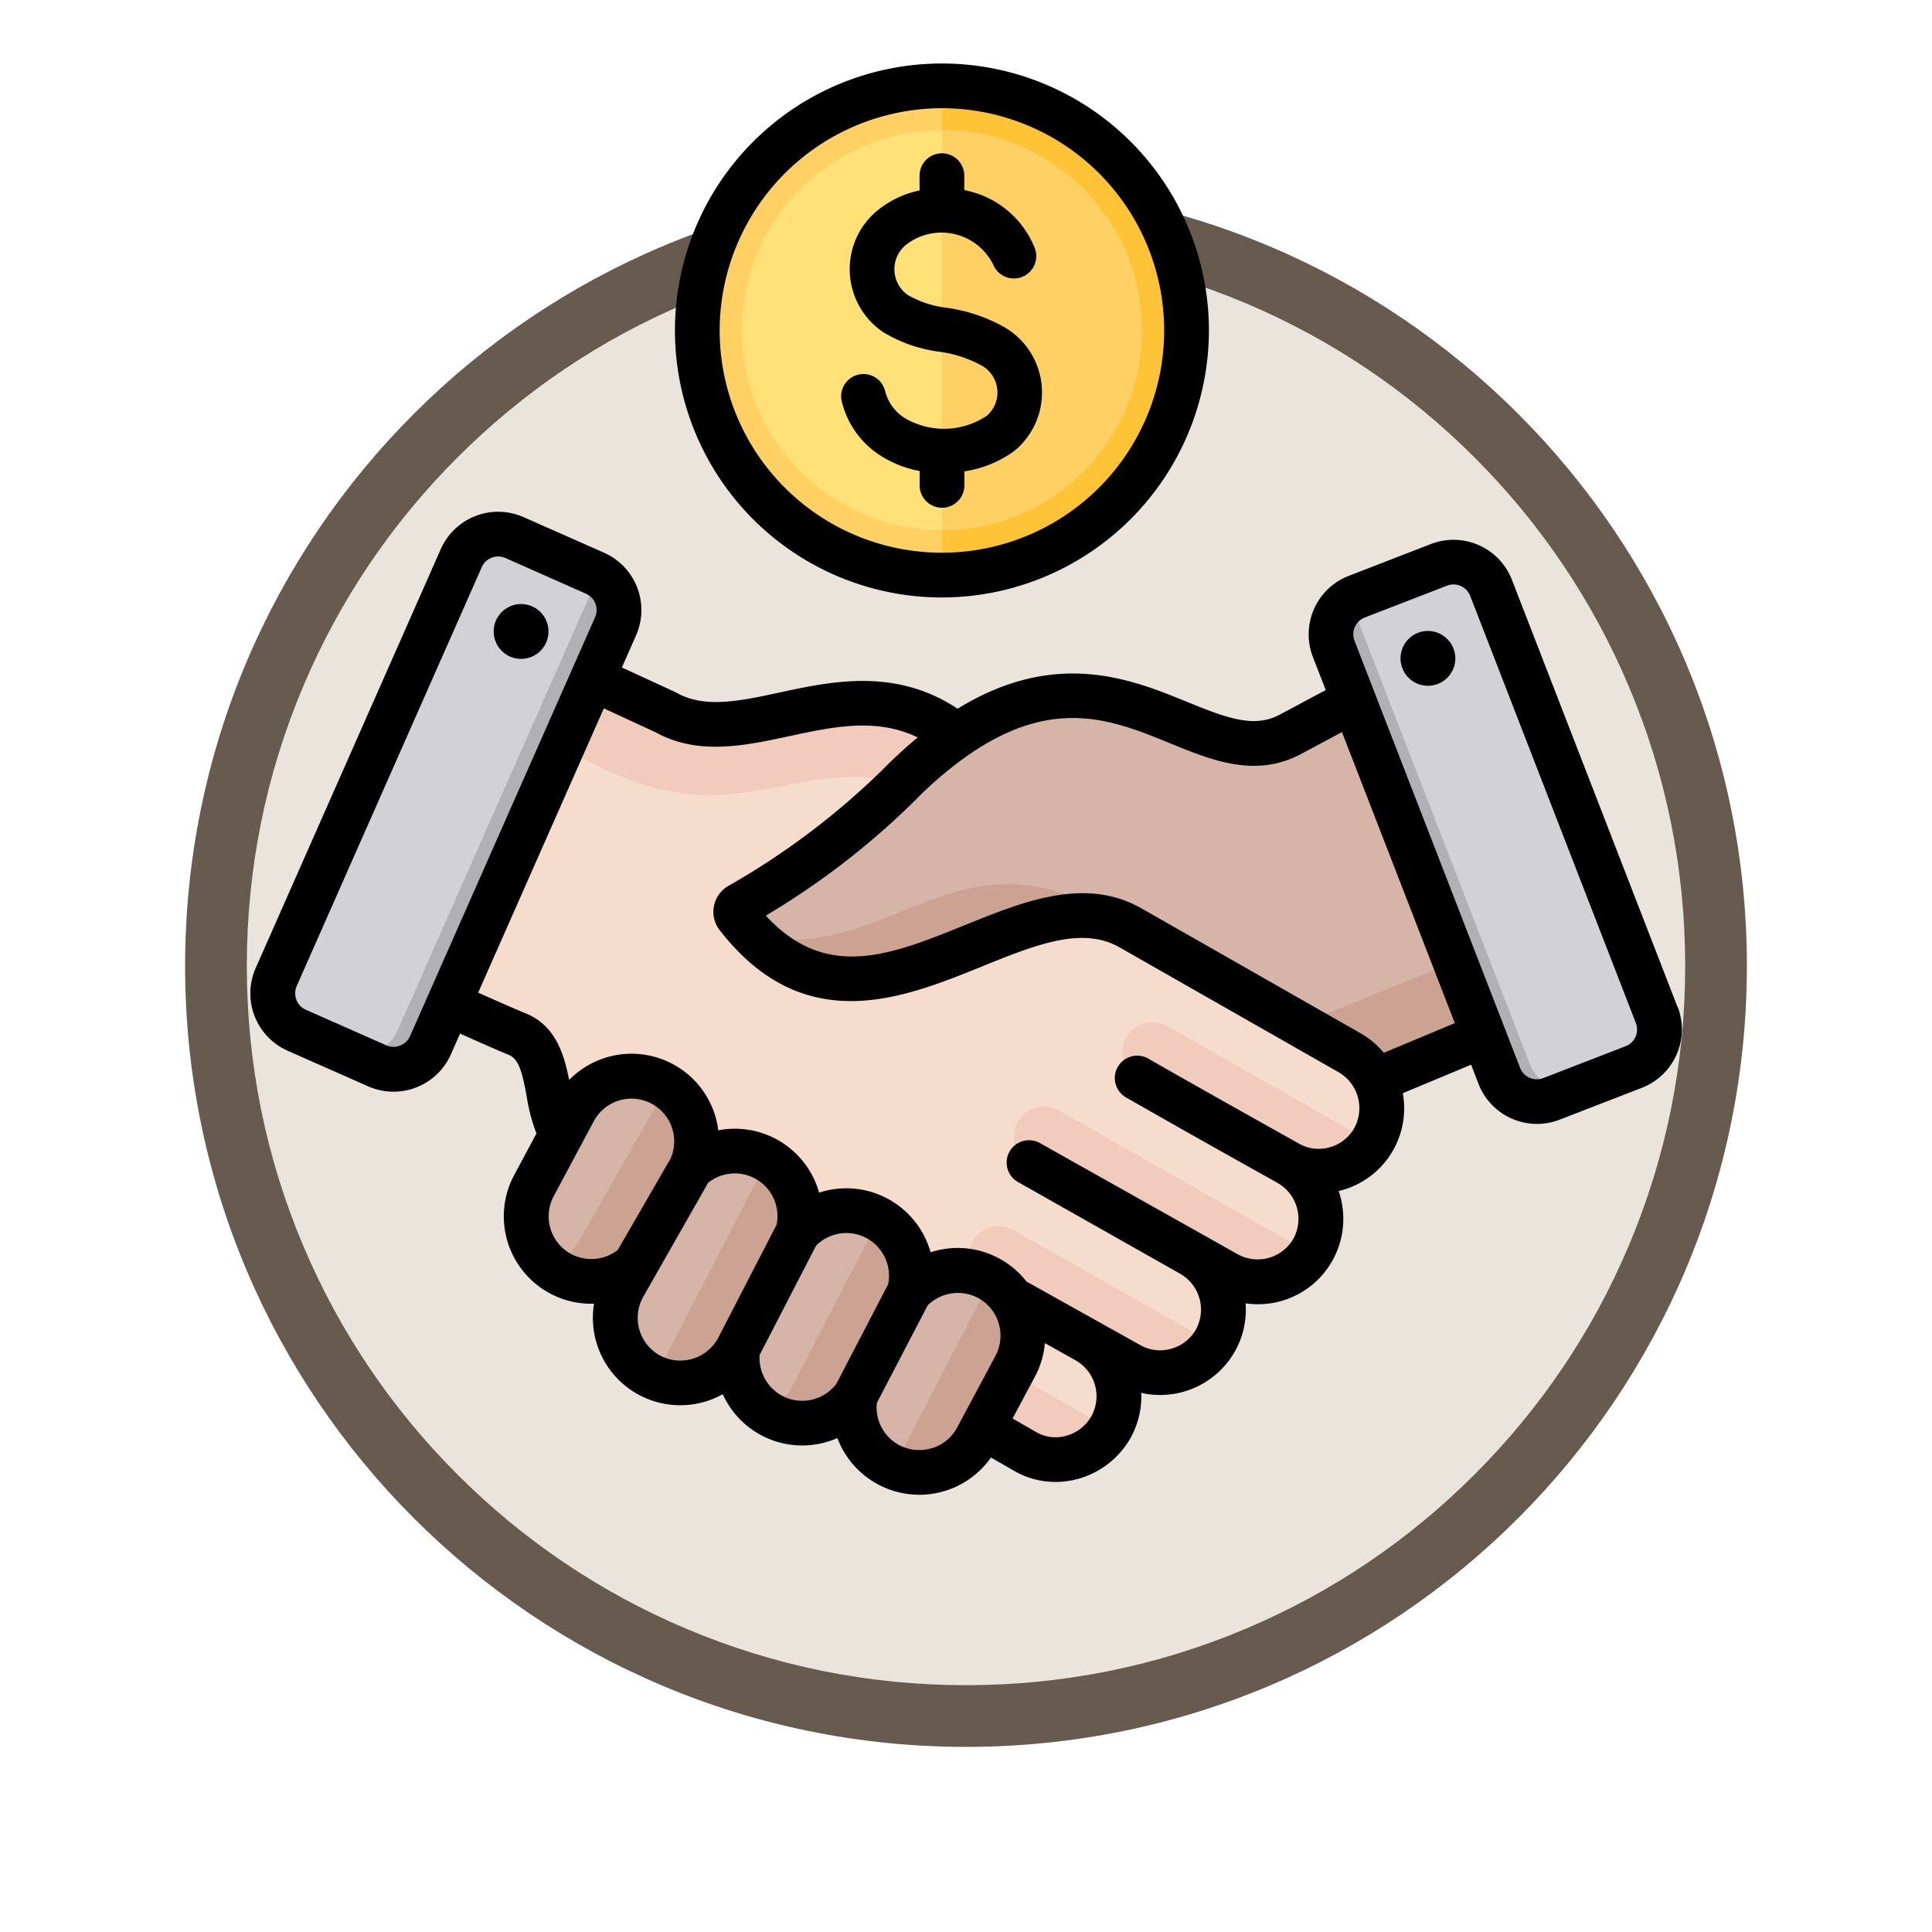 <svg xmlns="http://www.w3.org/2000/svg" xmlns:xlink="http://www.w3.org/1999/xlink" width="93.934" height="93.934" viewBox="0 0 93.934 93.934">
  <defs>
    <filter id="Trazado_982547" x="0" y="0" width="93.934" height="93.934" filterUnits="userSpaceOnUse">
      <feOffset dy="3" input="SourceAlpha"/>
      <feGaussianBlur stdDeviation="3" result="blur"/>
      <feFlood flood-opacity="0.161"/>
      <feComposite operator="in" in2="blur"/>
      <feComposite in="SourceGraphic"/>
    </filter>
  </defs>
  <g id="Grupo_1221969" data-name="Grupo 1221969" transform="translate(-1136.066 -1258.533)">
    <g id="Grupo_1219860" data-name="Grupo 1219860" transform="translate(945 215.684)">
      <g id="Grupo_1215981" data-name="Grupo 1215981" transform="translate(-0.229 -2679.151)">
        <g id="Grupo_1214594" data-name="Grupo 1214594" transform="translate(200.295 3728)">
          <g id="Grupo_1214432" data-name="Grupo 1214432" transform="translate(0)">
            <g id="Grupo_1183196" data-name="Grupo 1183196">
              <g id="Grupo_1179610" data-name="Grupo 1179610">
                <g id="Grupo_1175227" data-name="Grupo 1175227">
                  <g id="Grupo_1167337" data-name="Grupo 1167337">
                    <g id="Grupo_1166720" data-name="Grupo 1166720">
                      <g id="Grupo_1164305" data-name="Grupo 1164305">
                        <g id="Grupo_1163948" data-name="Grupo 1163948">
                          <g id="Grupo_1158168" data-name="Grupo 1158168">
                            <g id="Grupo_1152576" data-name="Grupo 1152576">
                              <g id="Grupo_1148633" data-name="Grupo 1148633">
                                <g id="Grupo_1148525" data-name="Grupo 1148525">
                                  <g transform="matrix(1, 0, 0, 1, -9, -6)" filter="url(#Trazado_982547)">
                                    <g id="Trazado_982547-2" data-name="Trazado 982547" transform="translate(9 6)" fill="#eae4dc">
                                      <path d="M 37.967 74.434 C 33.043 74.434 28.268 73.47 23.773 71.568 C 19.43 69.732 15.53 67.102 12.181 63.753 C 8.831 60.403 6.202 56.503 4.365 52.161 C 2.464 47.666 1.5 42.89 1.5 37.967 C 1.5 33.043 2.464 28.268 4.365 23.773 C 6.202 19.43 8.831 15.53 12.181 12.181 C 15.53 8.831 19.43 6.202 23.773 4.365 C 28.268 2.464 33.043 1.5 37.967 1.5 C 42.89 1.5 47.666 2.464 52.161 4.365 C 56.503 6.202 60.403 8.831 63.753 12.181 C 67.102 15.53 69.732 19.43 71.568 23.773 C 73.47 28.268 74.434 33.043 74.434 37.967 C 74.434 42.89 73.47 47.666 71.568 52.161 C 69.732 56.503 67.102 60.403 63.753 63.753 C 60.403 67.102 56.503 69.732 52.161 71.568 C 47.666 73.47 42.89 74.434 37.967 74.434 Z" stroke="none"/>
                                      <path d="M 37.967 3 C 33.245 3 28.666 3.924 24.357 5.747 C 20.194 7.508 16.454 10.029 13.242 13.242 C 10.029 16.454 7.508 20.194 5.747 24.357 C 3.924 28.666 3 33.245 3 37.967 C 3 42.689 3.924 47.268 5.747 51.577 C 7.508 55.74 10.029 59.48 13.242 62.692 C 16.454 65.904 20.194 68.426 24.357 70.187 C 28.666 72.009 33.245 72.934 37.967 72.934 C 42.689 72.934 47.268 72.009 51.577 70.187 C 55.74 68.426 59.48 65.904 62.692 62.692 C 65.904 59.48 68.426 55.74 70.187 51.577 C 72.009 47.268 72.934 42.689 72.934 37.967 C 72.934 33.245 72.009 28.666 70.187 24.357 C 68.426 20.194 65.904 16.454 62.692 13.242 C 59.48 10.029 55.74 7.508 51.577 5.747 C 47.268 3.924 42.689 3 37.967 3 M 37.967 0 C 58.935 0 75.934 16.998 75.934 37.967 C 75.934 58.935 58.935 75.934 37.967 75.934 C 16.998 75.934 0 58.935 0 37.967 C 0 16.998 16.998 0 37.967 0 Z" stroke="none" fill="#665b4e"/>
                                    </g>
                                  </g>
                                </g>
                              </g>
                            </g>
                          </g>
                        </g>
                      </g>
                    </g>
                  </g>
                </g>
              </g>
            </g>
          </g>
        </g>
      </g>
    </g>
    <g id="trato" transform="translate(1148.238 1266.856)">
      <g id="Grupo_1221968" data-name="Grupo 1221968" transform="translate(1.085 -6.06)">
        <g id="Grupo_1221966" data-name="Grupo 1221966" transform="translate(0 23.708)">
          <path id="Trazado_1175656" data-name="Trazado 1175656" d="M86.243,241.489l1.776.977a3.074,3.074,0,0,0,2.963-5.387,3.064,3.064,0,0,0,4.238-4.028l.461-.192L74.866,216.291c-5.937-4-10.073,1.155-14.155-1.142L55.3,212.655a1.838,1.838,0,0,0-2.429.886l-5.806,12.354a1.835,1.835,0,0,0,.907,2.454c1.929.869,4.885,2.2,5.491,2.434,1.85.718,1.24,3.609,2.253,4.929,1.559,2.031,1.813,3.512,3.139,4.274L78.2,251.095a3.064,3.064,0,0,0,4.175-1.212,3.1,3.1,0,0,0-1.208-4.181l2.113,1.175a3.074,3.074,0,0,0,2.963-5.387Z" transform="translate(-41.603 -206.487)" fill="#f6dccd" fill-rule="evenodd"/>
          <path id="Trazado_1175657" data-name="Trazado 1175657" d="M105.377,216.784l-.62-.494c-5.937-4-10.073,1.155-14.155-1.142L85.2,212.654a1.838,1.838,0,0,0-2.429.886l-1.284,2.731c1.277-.641,2.8-.25,4.486.761,8.087,4.848,10.865-.4,17.208,1.838q.382-.361.748-.731c.462-.467.947-.923,1.453-1.356Z" transform="translate(-71.494 -206.486)" fill="#f1cbbc" fill-rule="evenodd"/>
          <path id="Trazado_1175658" data-name="Trazado 1175658" d="M257.223,362.338l2.515,1.445a3.062,3.062,0,0,0,4.114-1.106l-5.237-2.985Zm14.236-13.166,1.062.595a3.074,3.074,0,0,0,4.061-1.022l-9.946-5.654a1.461,1.461,0,0,0-1.434,2.546C267.315,346.846,271.515,349.2,271.46,349.172Zm-4.712,4.436-6.82-3.873a1.461,1.461,0,1,1,1.434-2.546l12.246,6.963a3.085,3.085,0,0,1-4.049,1Zm-9.458,1.571a1.461,1.461,0,0,1,1.876-2.162l9.726,5.51a3.079,3.079,0,0,1-4.072,1.039l-1.91-1.059-4.772-2.723A2.077,2.077,0,0,1,257.289,355.179Z" transform="translate(-223.143 -319.176)" fill="#f1cbbc" fill-rule="evenodd"/>
          <path id="Trazado_1175659" data-name="Trazado 1175659" d="M117.328,372.742a3.179,3.179,0,0,1,3.848-.677,3.135,3.135,0,0,1,1.05.908,3.183,3.183,0,0,1,.248,3.376l-1.872,3.5A3.165,3.165,0,0,1,114.7,377.8a3.165,3.165,0,0,1-5.7-2.318,3.166,3.166,0,1,1-5.591-2.973l.59-1.1a3.165,3.165,0,0,1-4.922-3.834l1.952-3.65a3.166,3.166,0,0,1,5.672,2.807,3.165,3.165,0,0,1,5.21,3.113,3.165,3.165,0,0,1,5.422,2.9Z" transform="translate(-86.371 -335.896)" fill="#d6b4a8" fill-rule="evenodd"/>
          <path id="Trazado_1175660" data-name="Trazado 1175660" d="M115.1,376.7a3.179,3.179,0,0,1-4.292,1.312,3.144,3.144,0,0,1-.437-.283,1.916,1.916,0,0,0,1.277-.742l4.387-8.5a1.785,1.785,0,0,0-.075-1.215,3.162,3.162,0,0,1,2.053,3.782Zm-5-4.076,2.7-4.677a3.162,3.162,0,0,0-1.79-4.285,1.807,1.807,0,0,1-.081,1.559l-3.317,5.834c-.442.778-.877,1.543-1.848,1.5a3.137,3.137,0,0,0,.71.519A3.179,3.179,0,0,0,110.1,372.623Zm10.7,6.395,2.632-5.059a3.162,3.162,0,0,0-2.063-3.787,1.314,1.314,0,0,1,.013,1.321l-3.641,7.051a2.63,2.63,0,0,1-1.3,1.241,3.164,3.164,0,0,0,4.364-.767Zm6.125-5.9a3.179,3.179,0,0,1,.356.162,3.134,3.134,0,0,1,1.05.908,3.183,3.183,0,0,1,.248,3.376l-1.872,3.5a3.175,3.175,0,0,1-4.285,1.3l-.051-.028a1.108,1.108,0,0,0,.63-.482l3.907-7.566A1.471,1.471,0,0,0,126.926,373.119Z" transform="translate(-92.476 -337.112)" fill="#cca393" fill-rule="evenodd"/>
          <path id="Trazado_1175661" data-name="Trazado 1175661" d="M192.825,235.86l10.633,6.06a3.143,3.143,0,0,1,1.275,1.36l6-2.5a1.836,1.836,0,0,0,1-2.357L206.729,225.5a1.835,1.835,0,0,0-2.577-.955l-3.589,1.921c-4.287,2.23-8.414-5.274-16.176.05a19.509,19.509,0,0,0-2.815,2.385,37.348,37.348,0,0,1-7.759,5.857.367.367,0,0,0-.1.543C179.865,243.228,187.36,232.745,192.825,235.86Z" transform="translate(-151.116 -216.716)" fill="#d6b4a8" fill-rule="evenodd"/>
          <path id="Trazado_1175662" data-name="Trazado 1175662" d="M206.863,300.353l2.386,1.36a3.143,3.143,0,0,1,1.275,1.36l6-2.5a1.836,1.836,0,0,0,1.005-2.355l-1.469-3.789a2.476,2.476,0,0,1-1.451,2.769Zm-26.531-4.3c5.991,6.059,13.064-3.375,18.285-.4C190.348,290.052,187.269,297.432,180.332,296.052Z" transform="translate(-156.907 -276.509)" fill="#cca393" fill-rule="evenodd"/>
          <path id="Trazado_1175663" data-name="Trazado 1175663" d="M17.172,169.517l-9,20.372a1.964,1.964,0,0,0,1,2.583l3.922,1.733a1.964,1.964,0,0,0,2.583-1l9-20.372a1.964,1.964,0,0,0-1-2.583l-3.922-1.733A1.964,1.964,0,0,0,17.172,169.517Z" transform="translate(-8.002 -168.352)" fill="#d1d1d6" fill-rule="evenodd"/>
          <path id="Trazado_1175664" data-name="Trazado 1175664" d="M36.263,205.157a1.964,1.964,0,0,1-2.574,1l1.6.705a1.964,1.964,0,0,0,2.583-1l9-20.372a1.965,1.965,0,0,0-.817-2.49l-9.791,22.153Z" transform="translate(-30.197 -181.012)" fill="#b1b1b5" fill-rule="evenodd"/>
          <path id="Trazado_1175665" data-name="Trazado 1175665" d="M394.344,179.623,402.4,200.39a1.964,1.964,0,0,1-1.118,2.533l-4,1.55a1.964,1.964,0,0,1-2.533-1.118L386.7,182.589a1.964,1.964,0,0,1,1.118-2.533l4-1.55A1.964,1.964,0,0,1,394.344,179.623Z" transform="translate(-335.106 -177.011)" fill="#d1d1d6" fill-rule="evenodd"/>
          <path id="Trazado_1175666" data-name="Trazado 1175666" d="M387.488,191.94a1.966,1.966,0,0,0-.792,2.371l8.051,20.767a1.964,1.964,0,0,0,2.533,1.118l1.482-.575.006,0a1.964,1.964,0,0,1-2.533-1.118Z" transform="translate(-335.106 -188.734)" fill="#b1b1b5" fill-rule="evenodd"/>
        </g>
        <g id="Grupo_1221967" data-name="Grupo 1221967" transform="translate(18.715 0)">
          <circle id="Elipse_14443" data-name="Elipse 14443" cx="11.894" cy="11.894" r="11.894" transform="translate(0 4.234) rotate(-10.254)" fill="#ffd064"/>
          <path id="Trazado_1175667" data-name="Trazado 1175667" d="M247.389,8.005a11.894,11.894,0,1,1,0,23.788Z" transform="translate(-233.564 -6.093)" fill="#ffc338" fill-rule="evenodd"/>
          <circle id="Elipse_14444" data-name="Elipse 14444" cx="9.719" cy="9.719" r="9.719" transform="translate(3.578 22.959) rotate(-86.849)" fill="#ffe177"/>
          <path id="Trazado_1175668" data-name="Trazado 1175668" d="M247.389,24a9.719,9.719,0,0,1,0,19.438Z" transform="translate(-233.564 -19.918)" fill="#ffd064" fill-rule="evenodd"/>
        </g>
      </g>
      <path id="Trazado_1175669" data-name="Trazado 1175669" d="M58.586,28.924a1.332,1.332,0,1,1-1.332-1.332A1.335,1.335,0,0,1,58.586,28.924Zm8.278,18.858a.872.872,0,0,0,.5-1.127L59.31,25.888a.871.871,0,0,0-1.127-.5l-4,1.55a.873.873,0,0,0-.5,1.127l8.051,20.766a.87.87,0,0,0,1.127.5ZM55.11,48.1a4.212,4.212,0,0,0-1.145-.957l-10.632-6.06c-2.737-1.56-5.716-.353-8.6.813-3.6,1.457-6.736,2.726-9.671-.465a37.646,37.646,0,0,0,7.249-5.594,18.38,18.38,0,0,1,2.658-2.254c4.124-2.829,6.983-1.661,9.749-.53,2.028.829,4.125,1.686,6.326.542l2.031-1.087,5.487,14.151Zm-1.423,3.639a1.988,1.988,0,0,1-1.2.955A1.944,1.944,0,0,1,51,52.526C48.278,51,46.014,49.734,43.686,48.4a1.088,1.088,0,1,0-1.08,1.888c2.335,1.338,4.6,2.61,7.325,4.133a2.008,2.008,0,0,1,.791,2.7,2,2,0,0,1-2.7.783L38.407,52.5a1.087,1.087,0,1,0-1.074,1.89l7.86,4.445a2.009,2.009,0,0,1,.791,2.7,1.974,1.974,0,0,1-1.2.952,1.952,1.952,0,0,1-1.5-.165l-5.549-3.1A4.244,4.244,0,0,0,33.073,57.8a4.256,4.256,0,0,0-5.421-2.9,4.252,4.252,0,0,0-4.9-3.03A4.251,4.251,0,0,0,15.5,49.42c-.237-1.207-.648-2.67-2.157-3.255-.253-.1-1.014-.431-2.266-.988l6.109-13.822L19.7,32.516c2.069,1.142,4.32.658,6.5.191s4.23-.907,6.25.06a22.572,22.572,0,0,0-1.68,1.54,36.369,36.369,0,0,1-7.535,5.683,1.454,1.454,0,0,0-.416,2.149c4.1,5.271,8.885,3.33,12.733,1.773,2.621-1.062,4.884-1.977,6.706-.939l10.632,6.06A2.02,2.02,0,0,1,53.686,51.738ZM40.9,65.754a2.007,2.007,0,0,0-.76-2.691l-1.51-.848a4.225,4.225,0,0,1-.485,1.635l-1.086,2.031,1.16.667a1.883,1.883,0,0,0,1.459.172,2.025,2.025,0,0,0,1.222-.966ZM33.127,67.33a2.063,2.063,0,0,0,1.232-1l1.872-3.5a2.089,2.089,0,0,0-.852-2.812,2.1,2.1,0,0,0-2.446.36L30.46,65.125a2.071,2.071,0,0,0,2.667,2.2Zm-7.271-2.553a2.083,2.083,0,0,0,2.633-.576l2.52-4.843a2.075,2.075,0,0,0-3.5-1.885l-2.748,5.32A2.088,2.088,0,0,0,25.856,64.777Zm-5.928-1.953a2.089,2.089,0,0,0,2.819-.865l2.84-5.5a2.075,2.075,0,0,0-3.329-2.038L19.076,60.01a2.088,2.088,0,0,0,.852,2.814ZM15.6,57.886a2.089,2.089,0,0,0,2.265-.2l2.572-4.452a2.078,2.078,0,0,0-3.737-1.81l-1.952,3.65a2.082,2.082,0,0,0,.852,2.812ZM7.76,47.3l9-20.373a.871.871,0,0,0-.444-1.148L12.4,24.044a.871.871,0,0,0-1.148.444l-9,20.371a.87.87,0,0,0-.013.666.858.858,0,0,0,.458.483l3.922,1.734A.88.88,0,0,0,7.76,47.3ZM69.388,45.87,61.336,25.1A3.047,3.047,0,0,0,57.4,23.364l-4,1.55a3.05,3.05,0,0,0-1.74,3.94l.626,1.61L50.03,31.671c-1.233.641-2.508.178-4.488-.632-2.711-1.108-6.382-2.6-11.156.333-3.017-2-6.12-1.334-8.645-.791-1.958.421-3.652.784-5.014.017-.026-.014-.051-.028-.078-.039l-2.585-1.193.689-1.56A3.049,3.049,0,0,0,17.2,23.788l-3.922-1.733A3.051,3.051,0,0,0,9.26,23.609l-9,20.372A3.05,3.05,0,0,0,1.811,48l3.922,1.734a3.05,3.05,0,0,0,4.016-1.555l.447-1.011c1.309.585,2.067.913,2.358,1.028.509.2.671.891.88,2.011a8.635,8.635,0,0,0,.477,1.816l-1.085,2.026A4.249,4.249,0,0,0,16.71,60.3a4.248,4.248,0,0,0,6.259,4.4,4.241,4.241,0,0,0,5.573,2.133,4.257,4.257,0,0,0,7.467.946l1.131.65a4.017,4.017,0,0,0,2,.537,4.137,4.137,0,0,0,1.125-.156A4.216,4.216,0,0,0,42.81,66.8a4.133,4.133,0,0,0,.506-2.163,4.18,4.18,0,0,0,4.573-2.055,4.1,4.1,0,0,0,.5-2.3,4.149,4.149,0,0,0,4.524-5.459c.058-.013.115-.028.172-.045a4.131,4.131,0,0,0,2.948-4.713l3.32-1.385.362.935a3.049,3.049,0,0,0,3.941,1.738l4-1.55a3.048,3.048,0,0,0,1.739-3.94ZM14.494,27.678a1.332,1.332,0,1,1-1.27-1.393A1.332,1.332,0,0,1,14.494,27.678ZM28.755,16.44a1.085,1.085,0,0,1,2.107-.519,2.167,2.167,0,0,0,.927,1.3,3.735,3.735,0,0,0,4.028-.1,1.5,1.5,0,0,0-.324-2.467,5.9,5.9,0,0,0-2.032-.644,7.018,7.018,0,0,1-2.682-.94,3.694,3.694,0,0,1-.25-5.955,4.784,4.784,0,0,1,2.008-.941V5.455a1.087,1.087,0,0,1,2.175,0v.7c.075.015.149.032.224.051a4.609,4.609,0,0,1,3.191,2.74,1.087,1.087,0,1,1-2.005.841A2.806,2.806,0,0,0,31.9,8.8a1.53,1.53,0,0,0,.063,2.456,4.974,4.974,0,0,0,1.85.617,7.944,7.944,0,0,1,2.806.924,3.672,3.672,0,0,1,.511,6.053,5.51,5.51,0,0,1-2.414.982v.681a1.087,1.087,0,1,1-2.175,0v-.7a5.3,5.3,0,0,1-1.947-.776,4.32,4.32,0,0,1-1.835-2.59ZM33.625,2.175A10.806,10.806,0,1,1,22.818,12.982,10.819,10.819,0,0,1,33.625,2.175Zm0,23.788A12.981,12.981,0,1,1,46.606,12.982,13,13,0,0,1,33.625,25.963Z" transform="translate(0 -5.237)" fill-rule="evenodd"/>
    </g>
  </g>
</svg>
